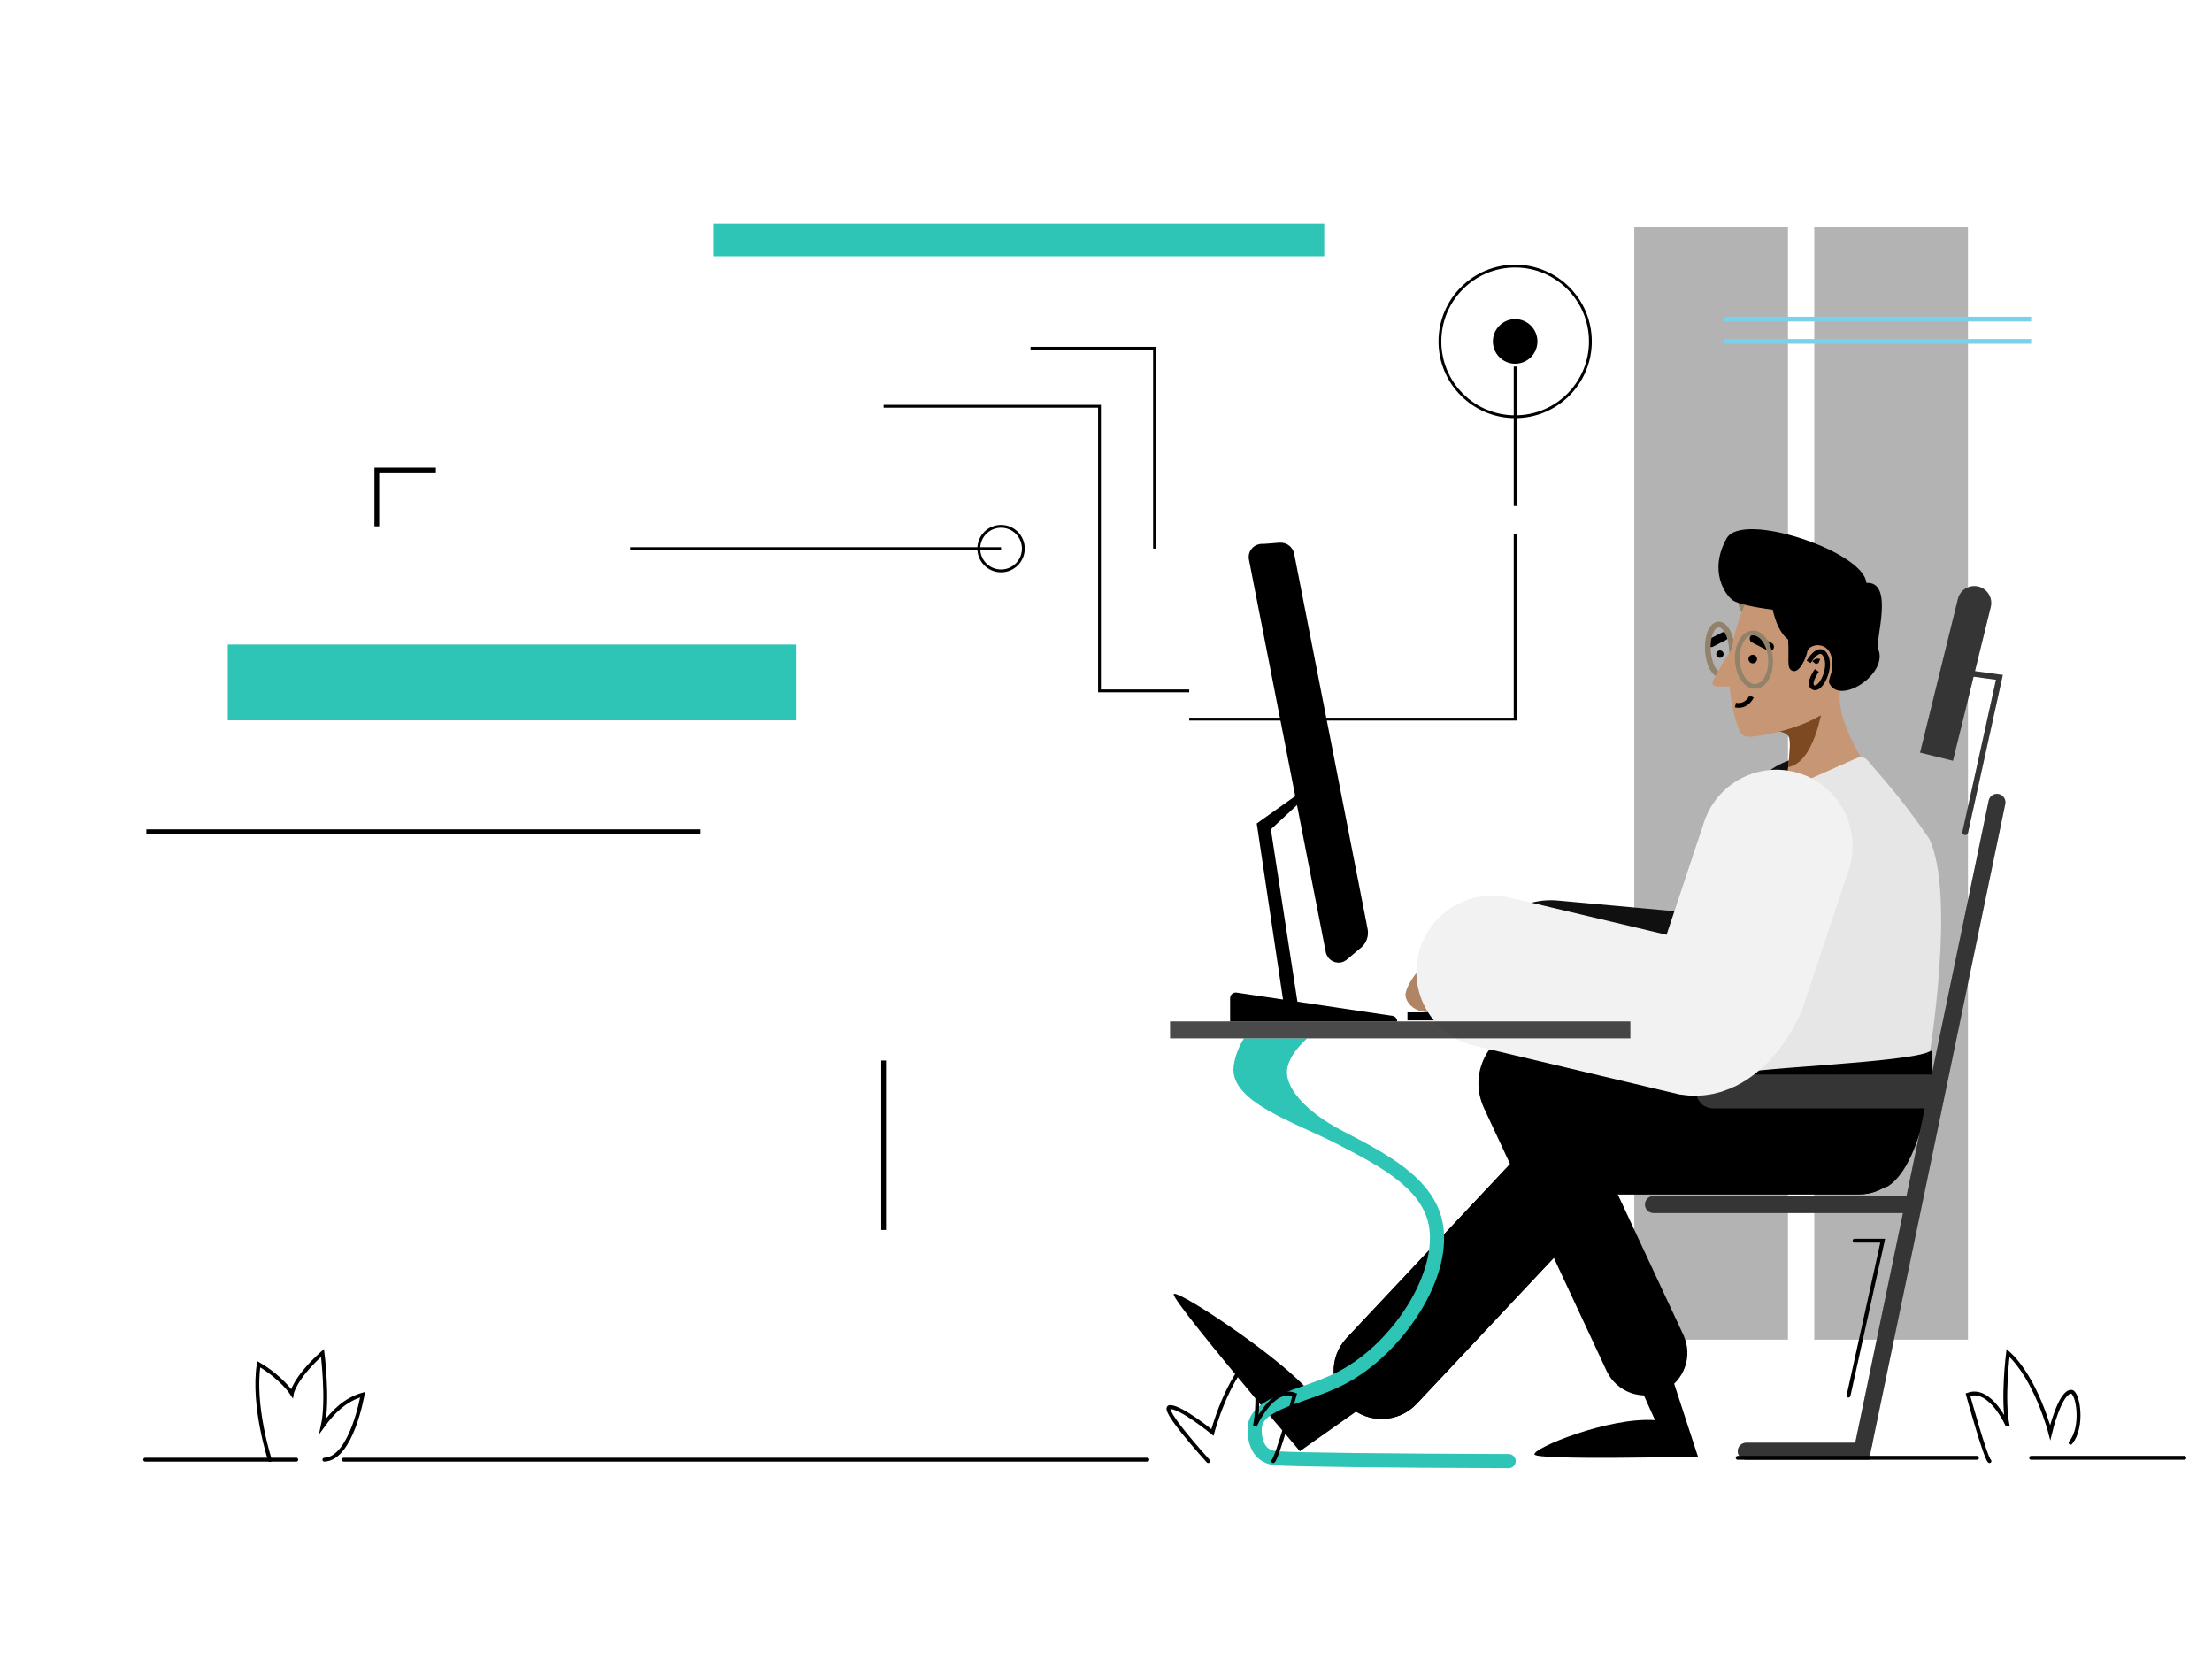 <svg fill="none" viewBox="0 0 578 434" xmlns="http://www.w3.org/2000/svg">
<g filter="url(#a)">
<path d="m395.54 183.52v-47.955h0.738v48.694h-85.535v-0.739h84.797z" clip-rule="evenodd" fill="#000" fill-rule="evenodd"/>
<path d="m514.23 55.281h-40.16v290.73h40.16v-290.73z" fill="#000" opacity=".3"/>
<path d="m467.2 55.281h-40.161v290.73h40.161v-290.73z" fill="#000" opacity=".3"/>
<path d="m230.89 101.78h56.782v74.353h23.075v0.738h-23.813v-74.352h-56.044v-0.739z" clip-rule="evenodd" fill="#000" fill-rule="evenodd"/>
<path d="m395.54 128.18v-36.415h0.738v36.415h-0.738z" clip-rule="evenodd" fill="#000" fill-rule="evenodd"/>
<path d="m208.12 164.4h-148.6v19.796h148.6v-19.796z" fill="#2EC4B6"/>
<path d="m89.83 377.37h209.97" stroke="#000" stroke-linecap="round" stroke-miterlimit="10" stroke-width="1.01"/>
<path d="m37.943 377.37h39.484" stroke="#000" stroke-linecap="round" stroke-miterlimit="10" stroke-width="1.01"/>
<path d="m38.242 213.3h144.71" stroke="#000" stroke-miterlimit="10" stroke-width="1.244"/>
<path d="m541.04 372.94c3.469-4.096 1.959-13.32 0.163-13.32-2.952 0-5.48 10.64-5.48 10.64s-3.645-14.13-11.024-20.779c0 0-1.552 12.406-0.076 19.055 0 0-4.49-10.37-10.393-8.154 0 0 4.585 16.634 5.628 17.361" stroke="#000" stroke-linecap="round" stroke-miterlimit="10" stroke-width="1.01"/>
<path d="m70.521 377.45s-4.607-14.203-2.912-25.022c6.063 3.566 8.662 7.612 8.662 7.612s0.626-3.915 8.005-10.564c0 0 1.552 12.406 0.076 19.055 2.726-3.759 5.908-6.876 10.393-8.154 0 0-2.86 16.746-9.983 16.991" stroke="#000" stroke-linecap="round" stroke-miterlimit="10" stroke-width="1.01"/>
<path d="m395.91 65.888c-10.653 0-19.29 8.647-19.29 19.312 0 10.666 8.637 19.312 19.29 19.312 10.654 0 19.29-8.647 19.29-19.312 0-10.666-8.636-19.312-19.29-19.312zm-20.028 19.312c0-11.074 8.967-20.051 20.028-20.051s20.028 8.977 20.028 20.051c0 11.074-8.967 20.05-20.028 20.05s-20.028-8.977-20.028-20.05z" clip-rule="evenodd" fill="#000" fill-rule="evenodd"/>
<path d="m395.91 91.027c3.214 0 5.819-2.608 5.819-5.826 0-3.217-2.605-5.826-5.819-5.826s-5.819 2.608-5.819 5.826c0 3.217 2.605 5.826 5.819 5.826z" fill="#000"/>
<path d="m261.58 133.87c-3.01 0-5.45 2.443-5.45 5.457 0 3.013 2.44 5.456 5.45 5.456s5.45-2.443 5.45-5.456c0-3.014-2.44-5.457-5.45-5.457zm-6.188 5.457c0-3.422 2.77-6.196 6.188-6.196s6.188 2.774 6.188 6.196c0 3.421-2.77 6.194-6.188 6.194s-6.188-2.773-6.188-6.194z" clip-rule="evenodd" fill="#000" fill-rule="evenodd"/>
<path d="m301.31 87.363h-32.025v-0.739h32.763v52.699h-0.738v-51.961z" clip-rule="evenodd" fill="#000" fill-rule="evenodd"/>
<path d="m355.65 243.58-3.625 3.047-23-108.44 5.325-0.408c1.828-0.14 3.471 1.111 3.823 2.912l19.19 98.034c0.355 1.812-0.302 3.672-1.713 4.858z" fill="#000"/>
<path d="m395.91 249.39s-11.275-9.204-14.641-8.963c-3.365 0.242-15.179 12.401-13.924 16.231 1.255 3.828 5.839 3.828 5.839 3.828 2.289 0 4.414-1.237 5.5-3.253 1.288-2.389 3.097-5.085 4.367-4.276 2.178 1.387 0.345 7.529 1.856 7.529 1.51 0 11.003-2.971 11.003-2.971v-8.125z" fill="#B08566"/>
<path d="m474.07 213.44-12.719 31.558c-1.221 3.666-6.199 10.84-10.022 10.302l-46.101-4.202" stroke="#111010" stroke-linecap="round" stroke-miterlimit="10" stroke-width="39.8"/>
<path d="m467.24 196.41c0.399-3.377 0.605-6.369 0.31-7.55-0.62-2.497-6.405-2.076-9.364-1.692-1.04 0.133-1.734 0.266-1.734 0.266l1.232-2.135v-8e-3l8e-3 -7e-3 10.53-18.217 18.262-2.527-5.586 11.495c-1.601 8.127 7.202 20.736 7.202 20.736l-22.955 13.386s1.365-7.535 2.095-13.747z" fill="#C79775"/>
<path d="m476.09 181.37s-2.074 13.963-8.848 15.041c0.399-3.376 0.606-6.368 0.31-7.55-0.62-2.497-6.405-2.075-9.364-1.691l-0.502-1.869v-8e-3l8e-3 -7e-3 10.102-5.519 8.294 1.603z" fill="#7D4921"/>
<path d="m447.12 165.07c-0.402 0-0.79-0.221-0.986-0.604-0.279-0.544-0.064-1.212 0.481-1.491l3.334-1.709c0.543-0.279 1.211-0.064 1.49 0.481 0.278 0.545 0.062 1.213-0.482 1.491l-3.333 1.71c-0.162 0.083-0.334 0.122-0.504 0.122z" fill="#000"/>
<path d="m449.73 173.1c-2.148 0-3.938-3.008-4.192-7.101-0.115-1.87 0.127-3.662 0.683-5.046 0.628-1.562 1.601-2.462 2.741-2.532 2.205-0.14 4.072 2.913 4.333 7.096 0.26 4.183-1.211 7.442-3.422 7.579-0.048 3e-3 -0.096 4e-3 -0.143 4e-3zm-0.629-13.206c-0.017 0-0.032 0-0.048 1e-3 -0.524 0.033-1.071 0.634-1.463 1.61-0.476 1.184-0.682 2.748-0.578 4.403 0.208 3.356 1.613 5.796 2.77 5.713 1.135-0.07 2.249-2.657 2.04-6.012-0.206-3.308-1.594-5.715-2.721-5.715z" fill="#91826C"/>
<path d="m454.55 145.6s-2.032 10.087 1.962 11.524 23.928-7.052 23.928-7.052l-20.259-6.202-5.631 1.73z" fill="#91826C"/>
<path d="m456.28 153.26s-8.546 16.271-1.777 33.589c0.402 1.031 1.411 1.696 2.516 1.667 3.791-0.101 14.587-2.411 20.274-6.654l1.408-5.57 8.3-12.871s2.775-11.404-6.553-13.351c-9.328-1.946-21.835-4.08-24.168 3.19z" fill="#C79775"/>
<path d="m453.47 180.21c3.012 0.631 4.224-2.231 4.224-2.231" stroke="#000" stroke-miterlimit="10" stroke-width="1.244"/>
<path d="m490.93 165.99c2.095 6.398-10.463 14.428-13.009 8.348-0.133-0.317 0.243-1.499 0.73-3.028 1.203-8.452-6.161-7.55-6.449-4.839-0.073 0.687-1.955 5.947-4.051 4.698-1.335-0.79-0.604-2.829-0.907-8.067-2.192-1.706-3.387-4.927-4.037-7.816-4.626-0.562-9.068-1.507-10.404-2.43-1.918-1.323-6.412-7.594-1.652-16.172 4.065-7.32 36.023 3.495 36.525 11.599 7.268-0.451 2.457 14.553 3.032 16.998 0.074 0.237 0.148 0.473 0.222 0.709z" fill="#000"/>
<path d="m453.19 164.54s-6.018 8.968-5.733 10.198c0.284 1.23 6.013 0.386 6.013 0.386" fill="#C79775"/>
<path d="m472.6 168.92s3.007-5.129 4.611-1.229c1.279 3.108-1.449 8.72-3.314 7.942-1.823-0.761 0.841-4.474 0.841-4.474" stroke="#000" stroke-miterlimit="10" stroke-width="1.244"/>
<path d="m462.43 166.09c-0.17 0-0.341-0.039-0.503-0.122l-4.127-2.115c-0.544-0.28-0.76-0.947-0.481-1.492s0.947-0.76 1.49-0.481l4.126 2.115c0.544 0.279 0.76 0.947 0.482 1.492-0.197 0.382-0.584 0.603-0.987 0.603z" fill="#000"/>
<path d="m458.57 175.96c-2.682 0-4.947-3.145-5.206-7.294-0.122-1.978 0.246-3.875 1.035-5.344 0.841-1.564 2.062-2.474 3.441-2.56 2.771-0.166 5.153 3.03 5.418 7.288 0.264 4.259-1.702 7.73-4.474 7.904-0.072 4e-3 -0.144 6e-3 -0.214 6e-3zm-0.524-13.961c-0.044 0-0.086 2e-3 -0.13 4e-3 -0.933 0.058-1.794 0.736-2.424 1.908-0.682 1.267-0.997 2.929-0.888 4.678 0.214 3.444 2.094 6.258 4.103 6.123 2.009-0.125 3.526-3.14 3.312-6.585-0.209-3.37-2.013-6.128-3.973-6.128z" fill="#91826C"/>
<path d="m458 169.31c0.618 0 1.121-0.502 1.121-1.121 0-0.62-0.503-1.122-1.121-1.122-0.619 0-1.121 0.502-1.121 1.122 0 0.619 0.502 1.121 1.121 1.121z" fill="#000"/>
<path d="m449.42 167.86c0.528 0 0.956-0.429 0.956-0.958s-0.428-0.957-0.956-0.957-0.957 0.428-0.957 0.957 0.429 0.958 0.957 0.958z" fill="#000"/>
<path d="m474.07 169.17s0.554-0.732 1.303-0.408" stroke="#000" stroke-miterlimit="10" stroke-width="1.244"/>
<path d="m339.33 259.72h-3.689l-7.249-48.567 12.676-9.014v2.193l-8.986 8.35 7.248 47.038z" fill="#000"/>
<path d="m434.83 349.48 8.842 27.077s-42.031 1.026-42.703-0.545c-0.673-1.572 19.376-9.845 31.489-8.969l-5.19-11.576 7.562-5.987z" fill="#000"/>
<path d="m387.63 285.2c-5.157-11.807 5.678-24.322 18.085-20.887l73.992 20.487c5.892 1.631 9.347 7.735 7.718 13.634-1.63 5.898-7.726 9.358-13.618 7.726l-59.677-16.523 25.734 55.148c2.588 5.544 0.195 12.14-5.343 14.73s-12.125 0.195-14.713-5.35l-32.123-68.839-0.055-0.126z" clip-rule="evenodd" fill="#000" fill-rule="evenodd"/>
<path d="m387.63 285.2c-5.157-11.807 5.678-24.322 18.085-20.887l73.992 20.487c5.892 1.631 9.347 7.735 7.718 13.634-1.63 5.898-7.726 9.358-13.618 7.726l-59.677-16.523 25.734 55.148c2.588 5.544 0.195 12.14-5.343 14.73s-12.125 0.195-14.713-5.35l-32.123-68.839-0.055-0.126z" clip-rule="evenodd" fill="#000" fill-opacity=".15" fill-rule="evenodd"/>
<path d="m358.69 361.74-19.03 13.407s-2.841-3.331-6.855-8.104c-1.564-1.854-3.306-3.93-5.128-6.116-9.585-11.473-21.362-25.856-20.986-26.801 0.547-1.368 21.997 12.595 31.965 21.896 1.653 1.536 2.981 2.947 3.86 4.136l8.707-6.715 3.025-2.334 0.834 2.002 1.461 3.486 2.147 5.143z" fill="#000"/>
<path d="m356.98 357.64s-16.395 6.026-19.367 7.834c-2.973 1.809-4.056 2.468-4.056 2.468-1.564-1.855-3.186-3.787-5.008-5.974 3.079-2.691 6.465-4.635 10.111-5.941 1.652 1.536 2.981 2.947 3.859 4.136l8.706-6.715 3.86-0.332 1.895 4.524z" fill="#000" opacity=".2"/>
<path d="m480.64 274.84 23.402-2.378s7.179-42.771 0-57.446c-7.669-11.171-12.882-16.512-15.977-20.294-0.682-0.834-1.831-1.113-2.816-0.677l-20.742 9.185s-10.133 11.556-8.693 25.799c1.439 14.242 6e-3 50.928 6e-3 50.928l24.82-5.117z" fill="#E6E6E6"/>
<path d="m456.08 276.9c1e-3 0 1e-3 0 1e-3 -1e-3l-1e-3 1e-3zm0.096-0.043c0.032-0.012 0.074-0.026 0.125-0.041 0.264-0.078 0.688-0.161 1.263-0.248 1.144-0.173 2.826-0.351 4.889-0.536 2.83-0.257 6.359-0.526 10.17-0.816 1.743-0.133 3.545-0.271 5.366-0.413 5.796-0.455 11.777-0.962 16.63-1.544 2.427-0.291 4.577-0.601 6.283-0.935 1.435-0.279 2.595-0.583 3.34-0.92 2e-3 0.011 4e-3 0.023 6e-3 0.034 0.042 0.225 0.072 0.547 0.084 0.965 0.025 0.831-0.019 1.994-0.139 3.395-0.239 2.8-0.778 6.525-1.655 10.418-0.878 3.894-2.091 7.944-3.674 11.4-1.581 3.449-3.51 6.259-5.8 7.756-3.14 1.199-7.004 1.051-11.074 0.117-4.079-0.935-8.323-2.651-12.175-4.529-3.851-1.876-7.3-3.91-9.787-5.474-1.242-0.783-2.245-1.447-2.935-1.916-0.346-0.234-0.613-0.42-0.794-0.547-0.046-0.032-0.088-0.061-0.123-0.086v-16.08zm47.995-5.683s1e-3 1e-3 1e-3 3e-3c0-2e-3 -1e-3 -3e-3 -1e-3 -3e-3z" fill="#000" stroke="#000" stroke-width="1.244"/>
<path d="m488.01 377.37h-31.729c-1.223 0-2.214-0.993-2.214-2.217 0-1.223 0.991-2.216 2.214-2.216h33.029l-1.3 4.433z" fill="#000"/>
<path d="m404.21 289.88c4.17-4.438 9.985-6.954 16.071-6.954h65.564c6.928 0 12.544 5.622 12.544 12.559 0 6.936-5.616 12.558-12.544 12.558h-64.257l-51.417 54.73c-4.746 5.051-12.685 5.295-17.732 0.543-5.046-4.752-5.289-12.7-0.542-17.752l52.313-55.684z" clip-rule="evenodd" fill="#000" fill-rule="evenodd"/>
<path d="m404.21 289.88c4.17-4.438 9.985-6.954 16.071-6.954h65.564c6.928 0 12.544 5.622 12.544 12.559 0 6.936-5.616 12.558-12.544 12.558h-64.257l-51.417 54.73c-4.746 5.051-12.685 5.295-17.732 0.543-5.046-4.752-5.289-12.7-0.542-17.752l52.313-55.684z" clip-rule="evenodd" fill="#000" fill-rule="evenodd"/>
<path d="m498.46 308.49h-66.41c-1.223 0-2.213 0.992-2.213 2.216s0.99 2.216 2.213 2.216h66.41v-4.432z" fill="#000"/>
<path d="m488.37 377.42 35.609-171.35c0.247-1.19-0.509-2.357-1.694-2.617-1.203-0.263-2.39 0.507-2.64 1.714l-35.599 171.3 4.324 0.947z" fill="#000"/>
<path d="m505.81 276.73h-58.182c-2.441 0-4.418 1.981-4.418 4.424s1.977 4.423 4.418 4.423h58.182v-8.847z" fill="#000"/>
<path d="m488.37 377.42 0.931-4.48 1e-3 -3e-3h-1e-3l34.678-166.86c0.247-1.19-0.509-2.357-1.695-2.617-1.203-0.263-2.389 0.507-2.64 1.714l-14.87 71.559h-57.154c-2.441 0-4.419 1.981-4.419 4.423 0 2.443 1.978 4.424 4.419 4.424h55.315l-4.762 22.913h-66.124c-1.222 0-2.214 0.992-2.214 2.216s0.992 2.216 2.214 2.216h65.203l-12.472 60.017h-28.508c-1.222 0-2.213 0.992-2.213 2.216s0.991 2.216 2.213 2.216h31.73l8e-3 -0.028 0.36 0.079z" clip-rule="evenodd" fill="#fff" fill-opacity=".21" fill-rule="evenodd"/>
<path d="m365.09 262.86h-43.656v-6.068c0-0.912 0.817-1.604 1.715-1.454l40.712 6.073c0.709 0.118 1.229 0.733 1.229 1.453v-4e-3z" fill="#000"/>
<path d="m350.41 247.44c-1.838 0.361-3.621-0.839-3.981-2.68l-20.082-102.59c-0.36-1.841 0.838-3.625 2.677-3.986 1.838-0.361 3.621 0.839 3.981 2.68l20.082 102.59c0.361 1.841-0.838 3.626-2.677 3.987z" fill="#000"/>
<path d="m398.94 260.49h-31.169v2.103h31.169v-2.103z" fill="#000"/>
<path d="m405.23 246.9s-11.275-9.204-14.64-8.962c-3.366 0.241-18.551 17.328-17.296 21.157 1.254 3.83 6.252 1.393 6.252 1.393 2.289 0 6.449-1.088 7.536-3.105 1.288-2.388 7.323 3.105 8.833 3.105 3.03 0 9.315-5.462 9.315-5.462v-8.126z" fill="#C79775"/>
<path d="m464.18 217-11.67 35.049c-1.221 3.667-6.198 10.84-10.021 10.303l-52.491-12.462" stroke="#F2F2F2" stroke-linecap="round" stroke-miterlimit="10" stroke-width="39.8"/>
<path d="m396.06 377.75c0 1.019-0.826 1.839-1.844 1.839-32.29-0.096-56.087-0.384-60.64-0.731-1.97-0.156-3.512-0.739-4.715-1.788-2.848-2.489-3.062-6.848-2.774-8.798 0.782-5.348 7.15-7.594 13.902-9.973 3.312-1.175 6.736-2.379 9.813-3.997 14.618-7.675 26.041-26.358 23.494-38.443-2.036-9.678-13.2-15.44-23.995-21.01-10.958-5.659-28.165-11-26.934-20.316 0.333-2.474 1.226-4.898 2.687-7.232h16.476c-2.184 2.083-4.412 4.521-5.106 7.542-1.114 4.854 4.376 11.459 14.566 16.725 11.025 5.689 23.517 12.138 25.915 23.53 1.453 6.899-0.664 15.373-5.97 23.861-4.981 7.963-12.057 14.745-19.42 18.616-3.314 1.736-6.863 2.992-10.302 4.203-5.666 2.002-11.017 3.886-11.474 7.026-0.177 1.196-0.029 4.107 1.543 5.481 0.59 0.51 1.431 0.798 2.582 0.887 4.464 0.347 28.158 0.628 60.359 0.723 1.018 0 1.845 0.836 1.837 1.855z" fill="#2EC4B6"/>
<path d="m426.02 262.86h-120.28v4.433h120.28v-4.433z" fill="#000" opacity=".71"/>
<path d="m515.71 172.79-5.405 21.957-8.58-2.117 9.882-40.141c0.583-2.372 2.977-3.822 5.346-3.237 2.37 0.585 3.817 2.981 3.233 5.353l-4.121 16.742 7.279 0.991-9.105 41.257c-0.088 0.399-0.481 0.65-0.88 0.562-0.398-0.088-0.649-0.482-0.561-0.881l8.759-39.691-5.847-0.795z" clip-rule="evenodd" fill="#000" fill-rule="evenodd"/>
<path d="m515.71 172.79-5.405 21.957-8.58-2.117 9.882-40.141c0.583-2.372 2.977-3.822 5.346-3.237 2.37 0.585 3.817 2.981 3.233 5.353l-4.121 16.742 7.279 0.991-9.105 41.257c-0.088 0.399-0.481 0.65-0.88 0.562-0.398-0.088-0.649-0.482-0.561-0.881l8.759-39.691-5.847-0.795z" clip-rule="evenodd" fill="#fff" fill-opacity=".21" fill-rule="evenodd"/>
<path d="m484.61 320.15h7.347l-8.932 40.475" stroke="#000" stroke-linecap="round" stroke-miterlimit="10" stroke-width="1.01"/>
<path d="m530.73 376.88h40.045" stroke="#000" stroke-linecap="round" stroke-miterlimit="10" stroke-width="1.01"/>
<path d="m454.06 376.88h62.526" stroke="#000" stroke-linecap="round" stroke-miterlimit="10" stroke-width="1.01"/>
<path d="m261.58 139.7h-96.9v-0.739h96.9v0.739z" clip-rule="evenodd" fill="#000" fill-rule="evenodd"/>
<path d="m346.02 54.415h-159.56v8.518h159.56v-8.518z" fill="#2EC4B6"/>
<path d="m450.46 85.201h80.274" stroke="#78D2EE" stroke-miterlimit="10" stroke-width="1.244"/>
<path d="m450.46 79.375h80.274" stroke="#78D2EE" stroke-miterlimit="10" stroke-width="1.244"/>
<path d="m98.463 133.5v-14.689h15.427" stroke="#000" stroke-miterlimit="10" stroke-width="1.244"/>
<path d="m230.89 273.08v44.263" stroke="#000" stroke-miterlimit="10" stroke-width="1.244"/>
<path d="m315.71 377.74s-12.912-14.131-9.961-14.131c2.952 0 11.068 6.648 11.068 6.648s3.646-14.13 11.025-20.779c0 0 1.551 12.406 0.076 19.055 0 0 4.489-10.37 10.392-8.154 0 0-4.585 16.634-5.628 17.361" stroke="#000" stroke-linecap="round" stroke-miterlimit="10" stroke-width="1.01"/>
</g>
<defs>
<filter id="a" x="-4" y="0" width="586" height="442" color-interpolation-filters="sRGB" filterUnits="userSpaceOnUse">
<feFlood flood-opacity="0" result="BackgroundImageFix"/>
<feColorMatrix in="SourceAlpha" values="0 0 0 0 0 0 0 0 0 0 0 0 0 0 0 0 0 0 127 0"/>
<feOffset dy="4"/>
<feGaussianBlur stdDeviation="2"/>
<feColorMatrix values="0 0 0 0 0 0 0 0 0 0 0 0 0 0 0 0 0 0 0.25 0"/>
<feBlend in2="BackgroundImageFix" result="effect1_dropShadow"/>
<feBlend in="SourceGraphic" in2="effect1_dropShadow" result="shape"/>
</filter>
</defs>
</svg>
